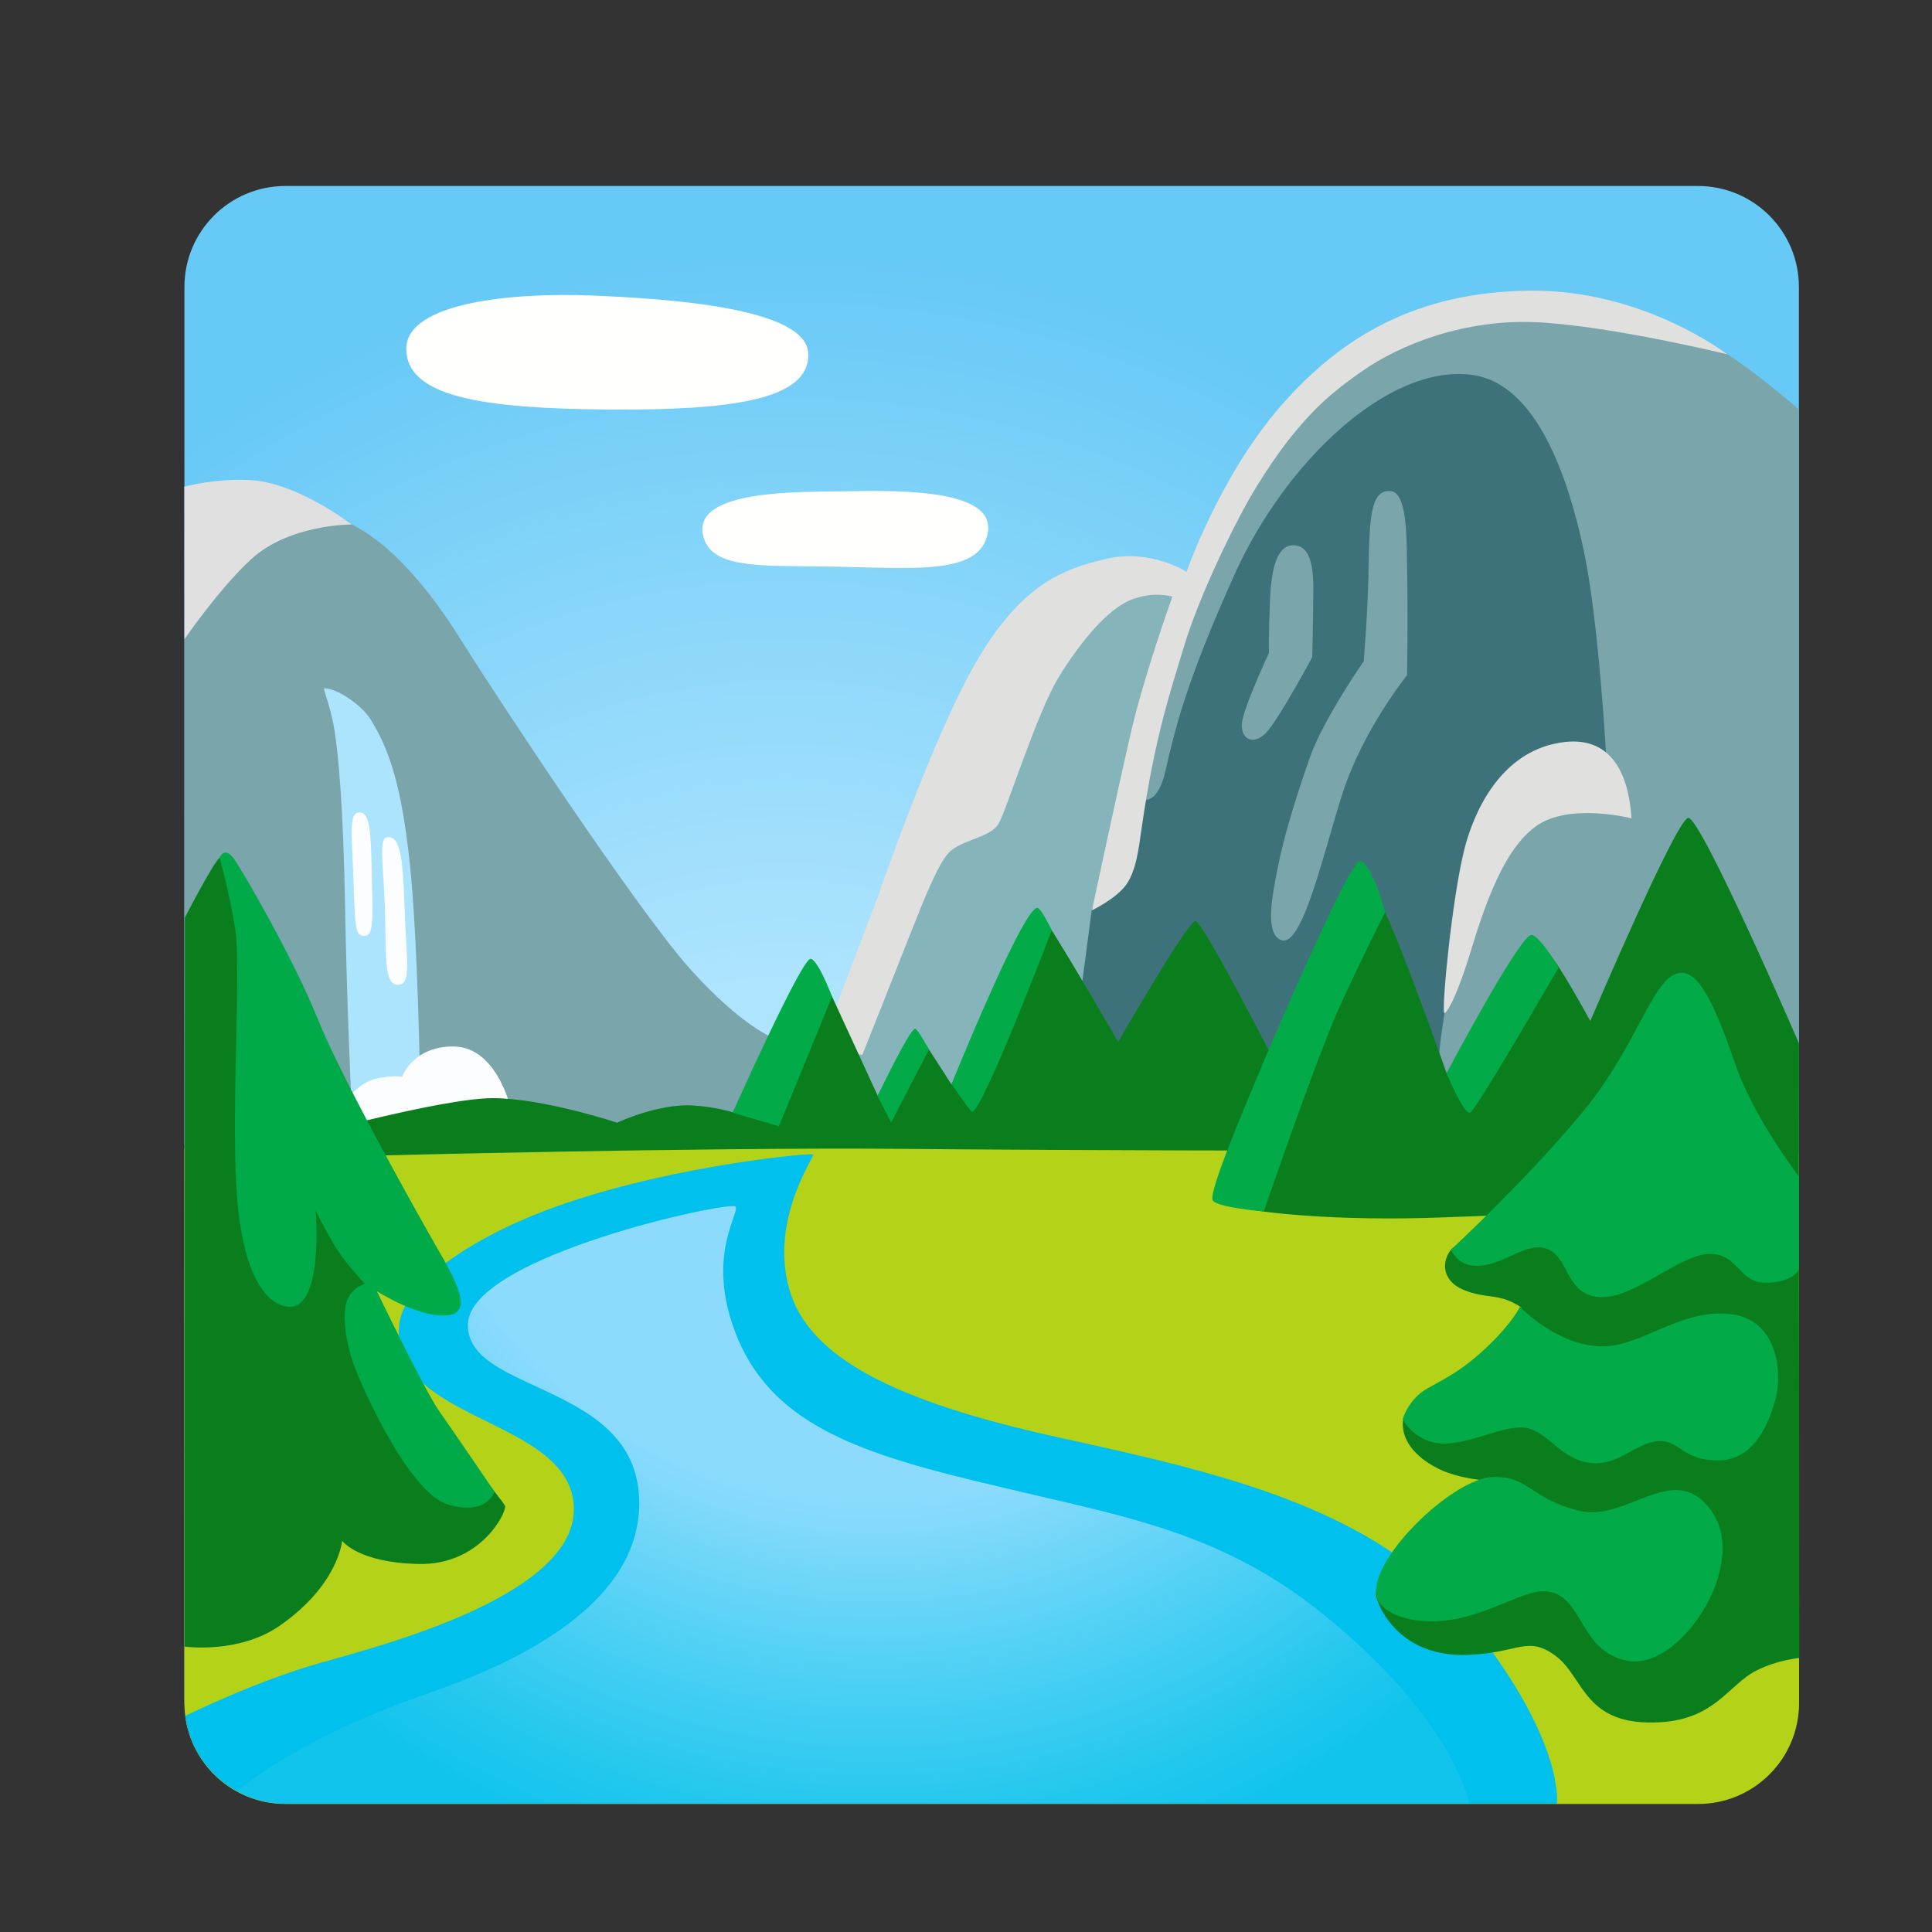<svg width="37" height="37" viewBox="0 0 37 37" fill="none" xmlns="http://www.w3.org/2000/svg">
<rect x="0" y="0" width="37" height="37" fill="#333333" stroke="none"/>
<path d="M32.519 34.482H5.464C4.398 34.482 3.532 33.616 3.532 32.549V5.495C3.532 4.428 4.398 3.562 5.464 3.562H32.519C33.585 3.562 34.451 4.428 34.451 5.495V32.549C34.454 33.616 33.588 34.482 32.519 34.482Z" fill="url(#paint0_radial_467_1261)"/>
<path d="M34.454 22.095V32.616C34.454 33.682 33.588 34.548 32.522 34.548H5.464C4.398 34.548 3.532 33.682 3.532 32.616V21.992C3.532 21.992 13.319 21.735 20.002 21.632C26.682 21.53 34.454 22.095 34.454 22.095Z" fill="#B4D218"/>
<path d="M29.816 34.541H5.464C4.482 34.541 3.673 33.808 3.547 32.863C3.547 32.863 4.867 32.203 6.157 31.84C7.445 31.478 11.108 30.512 10.988 28.821C10.867 27.131 7.429 27.228 7.647 25.36C7.745 24.52 9.207 23.59 10.872 23.03C13.03 22.303 15.551 22.072 15.574 22.11C15.6 22.157 14.746 23.338 15.109 24.667C15.471 25.995 17.133 26.835 20.232 27.519C23.331 28.202 26.406 28.862 28.217 31.157C29.98 33.389 29.816 34.541 29.816 34.541Z" fill="#00C1ED"/>
<path d="M4.542 34.307C4.817 34.456 5.13 34.541 5.464 34.541H28.136C28.136 34.541 27.856 32.904 25.238 30.833C23.506 29.464 21.797 29.094 19.904 28.652C16.816 27.93 14.683 27.483 13.997 25.271C13.591 23.955 14.167 23.228 14.087 23.107C14.007 22.986 9.005 24.053 8.961 25.355C8.918 26.709 12.255 26.45 12.242 28.803C12.229 31.018 9.167 32.092 8.049 32.483C5.634 33.331 4.542 34.307 4.542 34.307Z" fill="url(#paint1_radial_467_1261)"/>
<path d="M3.532 21.925L16.189 21.936L14.842 19.893C14.842 19.893 14.218 19.677 13.208 18.547C12.198 17.416 9.532 13.382 8.812 12.229C8.093 11.075 7.011 9.826 6.001 9.875C4.992 9.924 3.532 10.523 3.532 10.523V21.925Z" fill="#79A5AB"/>
<path d="M19.02 13.539L15.685 20.73L16.186 21.753L20.91 21.388L23.899 11.612L21.604 10.995L19.02 13.539Z" fill="#86B4BB"/>
<path d="M3.53 9.32C3.53 9.32 4.134 9.158 4.789 9.194C5.701 9.243 6.732 10.045 6.732 10.045C6.732 10.045 5.547 10.035 4.812 10.708C4.193 11.276 3.533 12.242 3.533 12.242L3.53 9.32Z" fill="#E0E0E0"/>
<path d="M21.699 15.101L20.907 17.434L20.54 20.229L29.276 20.982C29.276 20.982 32.996 12.48 32.978 12.421C32.958 12.362 28.949 6.579 28.949 6.579L25.864 7.668L23.338 10.887L21.699 15.101Z" fill="#3E727B"/>
<path d="M34.45 7.843C34.45 7.843 33.112 6.656 32.341 6.386C31.57 6.116 28.582 5.98 28.582 5.98L25.961 6.928L23.705 9.551L22.354 12.575L21.66 15.178C21.66 15.178 22.11 15.697 22.326 14.739C22.495 13.994 22.719 13.038 23.664 10.957C24.61 8.876 26.56 6.977 28.176 7.177C29.44 7.334 30.036 9.179 30.324 10.51C30.614 11.841 30.758 14.446 30.758 14.446L28.888 15.448L27.77 18.649C27.77 18.649 27.711 19.094 27.616 19.728C27.518 20.366 27.518 21.059 27.518 21.059L32.706 21.234L34.45 19.983V7.843Z" fill="#79A5AB"/>
<path d="M15.706 20.086L16.515 20.201C16.515 20.201 17.153 18.601 17.44 17.869C17.731 17.136 17.962 16.558 18.173 16.327C18.386 16.096 18.964 16.037 19.118 15.787C19.272 15.536 19.85 13.668 20.274 12.971C20.698 12.278 21.22 11.661 21.662 11.486C22.106 11.312 22.453 11.427 22.453 11.427C22.453 11.427 21.913 12.912 21.644 14.089C21.374 15.266 20.912 17.434 20.912 17.434C20.912 17.434 21.374 17.213 21.567 16.944C21.759 16.674 21.806 16.26 21.86 15.885C22.119 14.066 22.445 13.154 22.672 12.391C22.97 11.386 23.699 9.911 24.049 9.344C24.84 8.059 25.408 7.578 26.102 7.098C26.795 6.615 28.039 6.096 29.467 6.173C30.893 6.25 33.077 6.785 33.077 6.785C33.077 6.785 31.482 5.546 29.303 5.567C27.124 5.587 25.672 6.458 24.516 7.789C23.36 9.12 22.723 10.952 22.723 10.952C22.723 10.952 22.047 10.507 21.199 10.7C20.351 10.893 19.56 11.201 18.712 12.648C17.864 14.094 16.803 17.198 16.803 17.198L15.706 20.086Z" fill="#E0E0DF"/>
<path d="M31.244 15.672C31.244 15.672 30.049 15.363 29.412 15.826C28.957 16.157 28.585 16.836 28.197 18.12C27.845 19.284 27.667 19.431 27.657 19.397C27.611 19.259 27.809 17.206 28.043 16.27C28.217 15.577 28.695 14.487 29.759 14.246C30.954 13.973 31.205 14.996 31.244 15.672Z" fill="#E0E0DF"/>
<path d="M6.207 13.182C6.182 13.182 6.315 13.49 6.39 13.894C6.482 14.389 6.577 15.528 6.608 17.337C6.639 19.145 6.729 21.088 6.729 21.088L8.044 20.7C8.044 20.7 8.001 17.963 7.849 16.545C7.698 15.127 7.484 14.4 7.101 13.783C6.919 13.49 6.444 13.177 6.207 13.182Z" fill="#ACE4FE"/>
<path d="M6.564 21.149C6.564 21.149 6.85 20.731 7.207 20.656C7.566 20.582 7.7 20.625 7.7 20.625C7.7 20.625 7.908 20.027 8.702 20.042C9.493 20.058 9.763 21.162 9.763 21.162L6.58 21.581L6.564 21.149Z" fill="#FCFDFE"/>
<path d="M7.402 16.037C7.253 16.07 7.343 16.558 7.371 17.396C7.402 18.293 7.34 18.86 7.625 18.86C7.895 18.86 7.775 18.323 7.746 17.337C7.718 16.471 7.669 15.978 7.402 16.037Z" fill="#FCFDFE"/>
<path d="M6.866 15.561C7.105 15.53 7.103 16.008 7.121 16.802C7.136 17.491 7.164 17.907 7 17.922C6.776 17.943 6.807 17.73 6.761 16.637C6.73 15.936 6.692 15.584 6.866 15.561Z" fill="#FCFDFE"/>
<path d="M26.635 9.405C26.309 9.379 26.227 9.731 26.214 10.7C26.199 11.761 26.116 12.665 26.116 12.665C26.116 12.665 25.325 13.801 25.076 14.533C24.824 15.265 24.593 15.98 24.459 16.673C24.359 17.187 24.223 17.884 24.536 18.004C24.942 18.159 25.346 16.327 25.713 15.188C26.104 13.973 26.946 12.932 26.946 12.932C26.946 12.932 26.969 11.774 26.946 10.828C26.936 10.502 26.977 9.431 26.635 9.405Z" fill="#79A5AB"/>
<path d="M6.985 22.136C6.985 22.136 13.362 21.969 17.255 22.002C21.147 22.036 25.276 22.036 25.276 22.036C25.276 22.036 23.061 17.606 22.892 17.64C22.725 17.673 21.414 19.954 21.414 19.954C21.414 19.954 19.988 17.478 19.855 17.411C19.721 17.344 18.223 20.769 18.223 20.769L17.573 19.762L16.808 20.982L15.811 18.816L14.033 21.301C14.033 21.301 13.681 21.19 13.244 21.17C12.586 21.139 11.818 21.501 11.818 21.501C11.818 21.501 10.408 21.031 9.434 21.031C8.46 21.031 5.675 21.802 5.675 21.802L6.985 22.136Z" fill="#0A7E1D"/>
<path d="M16.805 20.99L17.067 21.496L17.791 20.101C17.791 20.101 17.573 19.698 17.524 19.701C17.421 19.708 16.805 20.99 16.805 20.99Z" fill="#02AB47"/>
<path d="M15.528 18.362C15.677 18.398 15.934 19.087 15.934 19.087L14.917 21.569L14.03 21.309C14.033 21.309 15.364 18.321 15.528 18.362Z" fill="#02AB47"/>
<path d="M19.864 17.386C19.584 17.398 18.223 20.762 18.223 20.762C18.223 20.762 18.582 21.286 18.613 21.291C18.808 21.319 20.142 17.815 20.142 17.815C20.142 17.815 19.934 17.38 19.864 17.386Z" fill="#02AB47"/>
<path d="M23.788 22.791C23.788 22.791 23.67 23.097 23.86 23.146C24.05 23.195 25.466 23.405 27.753 23.31C30.042 23.215 34.451 23.123 34.451 23.123L34.453 19.983C34.453 19.983 32.565 15.618 32.329 15.664C32.092 15.71 30.456 19.554 30.456 19.554C30.456 19.554 29.793 18.341 29.677 18.295C29.559 18.249 27.704 20.551 27.704 20.551C27.704 20.551 26.501 17.128 26.311 17.105C26.124 17.082 23.788 22.791 23.788 22.791Z" fill="#0A7E1D"/>
<path d="M29.31 17.91C29.436 17.845 29.852 18.524 29.852 18.524C29.852 18.524 28.272 21.26 28.154 21.309C28.035 21.355 27.704 20.553 27.704 20.553C27.704 20.553 29.025 18.051 29.31 17.91Z" fill="#02AB47"/>
<path d="M26.042 16.494C25.832 16.494 24.282 20.127 24.069 20.646C23.856 21.165 23.131 22.848 23.226 22.989C23.321 23.13 24.203 23.2 24.203 23.2C24.203 23.2 25.202 20.291 25.626 19.346C26.05 18.403 26.528 17.467 26.528 17.467C26.528 17.467 26.261 16.494 26.042 16.494Z" fill="#02AB47"/>
<path d="M32.719 22.311C32.719 22.311 27.981 23.713 27.799 23.922C27.614 24.13 27.591 24.52 28.03 24.703C28.469 24.885 28.693 24.754 29.112 25.024C29.279 25.132 28.893 26.262 28.893 26.262C28.893 26.262 26.902 26.912 26.869 27.2C26.828 27.56 27.087 27.899 27.547 28.128C27.958 28.333 28.552 28.364 28.552 28.364C28.552 28.364 26.237 30.121 26.35 30.558C26.465 30.995 26.961 31.722 28.074 31.694C29.086 31.668 29.245 31.303 29.798 31.717C30.35 32.13 30.33 33.081 31.822 32.981C32.858 32.911 33.112 32.256 33.639 31.992C34.063 31.781 34.459 31.753 34.459 31.753L34.451 23.12L32.719 22.311Z" fill="#0A7E1D"/>
<path d="M29.546 30.473C30.345 30.473 30.191 31.624 31.177 31.807C32.166 31.992 33.5 29.99 32.788 28.955C32.077 27.919 31.177 29.163 30.237 28.932C29.294 28.7 29.294 28.264 28.582 28.287C27.871 28.31 26.391 29.684 26.352 30.448C26.329 30.907 27.064 31.131 27.778 31.023C28.487 30.918 29.178 30.473 29.546 30.473Z" fill="#02AB47"/>
<path d="M30.65 25.784C31.431 25.805 32.146 25.073 33.112 25.163C34.078 25.255 34.124 26.334 34.008 26.773C33.893 27.21 33.618 27.968 32.904 27.968C32.192 27.968 32.169 27.555 31.732 27.601C31.295 27.647 30.997 28.084 30.445 28.015C29.892 27.945 29.641 27.416 29.227 27.346C28.813 27.277 28.145 27.668 27.616 27.645C27.087 27.621 26.863 27.179 26.863 27.179C26.863 27.179 26.971 26.794 27.339 26.588C27.706 26.383 28.007 26.244 28.49 25.784C28.973 25.324 29.109 25.026 29.109 25.026C29.109 25.026 29.8 25.761 30.65 25.784Z" fill="#02AB47"/>
<path d="M32.19 18.631C31.661 18.662 31.386 19.988 30.328 21.275C29.269 22.562 27.789 23.932 27.789 23.932C27.789 23.932 27.912 24.245 28.282 24.243C28.812 24.238 29.225 23.76 29.639 23.922C30.053 24.083 29.983 24.795 30.628 24.841C31.273 24.888 32.147 24.037 32.72 24.014C33.295 23.991 33.295 24.59 33.847 24.566C34.4 24.543 34.454 24.289 34.454 24.289V22.537C34.454 22.537 33.596 21.414 33.249 20.425C32.905 19.436 32.583 18.608 32.19 18.631Z" fill="#02AB47"/>
<path d="M3.535 31.534C3.535 31.534 4.568 31.681 5.354 31.136C6.487 30.35 6.552 29.507 6.552 29.507C6.552 29.507 6.852 29.929 8.024 29.952C9.195 29.975 9.699 28.978 9.673 28.842C9.66 28.775 8.507 27.369 8.507 27.369L7.155 24.649L7.312 23.988L5.334 21.345L4.553 16.745C4.553 16.745 4.344 16.309 4.208 16.424C4.072 16.54 3.54 17.575 3.54 17.575L3.535 31.534Z" fill="#0A7E1D"/>
<path d="M5.515 25.024C5.058 24.978 4.619 24.333 4.526 22.724C4.434 21.113 4.619 18.493 4.503 17.781C4.388 17.069 4.205 16.424 4.205 16.424C4.205 16.424 4.298 16.193 4.48 16.448C4.662 16.702 5.631 18.38 6.091 19.528C6.551 20.679 8.105 23.441 8.344 23.852C8.76 24.567 9.082 25.17 8.529 25.193C7.977 25.217 7.216 24.726 7.216 24.726C7.216 24.726 8.136 26.635 8.411 27.025C8.686 27.416 9.47 28.567 9.47 28.567C9.47 28.567 9.331 29.027 8.596 28.819C7.861 28.611 7 26.717 6.803 26.208C6.61 25.712 6.584 25.27 6.61 25.06C6.656 24.669 6.988 24.587 6.988 24.587C6.988 24.587 6.62 24.197 6.435 23.896C6.25 23.598 6.045 23.184 6.045 23.184C6.045 23.184 6.207 25.093 5.515 25.024Z" fill="#00AA48"/>
<path d="M24.726 10.446C24.436 10.482 24.343 10.944 24.32 11.525C24.297 12.103 24.3 12.509 24.3 12.509C24.3 12.509 23.894 13.377 23.799 13.763C23.704 14.148 24.012 14.323 24.282 13.994C24.552 13.665 25.13 12.586 25.13 12.586C25.13 12.586 25.15 11.815 25.15 11.507C25.15 11.198 25.209 10.389 24.726 10.446Z" fill="#79A5AB"/>
<path d="M13.459 10.22C13.578 10.916 14.569 10.826 15.995 10.852C17.586 10.883 18.822 11.011 18.922 10.163C19.022 9.313 16.946 9.4 16.113 9.41C15.278 9.423 13.318 9.382 13.459 10.22Z" fill="#FFFFFE"/>
<path d="M7.781 6.694C7.799 7.601 9.243 7.822 11.63 7.843C14.017 7.861 15.515 7.658 15.479 6.769C15.443 5.88 12.722 5.716 11.317 5.659C9.911 5.602 7.763 5.769 7.781 6.694Z" fill="#FFFFFE"/>
<defs>
<radialGradient id="paint0_radial_467_1261" cx="0" cy="0" r="1" gradientUnits="userSpaceOnUse" gradientTransform="translate(14.986 24.853) scale(20.812 20.812)">
<stop offset="0.283" stop-color="#AFE4FE"/>
<stop offset="0.702" stop-color="#84D4F9"/>
<stop offset="0.965" stop-color="#67C9F6"/>
</radialGradient>
<radialGradient id="paint1_radial_467_1261" cx="0" cy="0" r="1" gradientUnits="userSpaceOnUse" gradientTransform="translate(16.758 19.701) scale(29.367 29.367)">
<stop offset="0.307" stop-color="#8CDBFC"/>
<stop offset="0.412" stop-color="#54D1F5"/>
<stop offset="0.514" stop-color="#23C7EE"/>
<stop offset="0.564" stop-color="#10C4EC"/>
</radialGradient>
</defs>
</svg>
